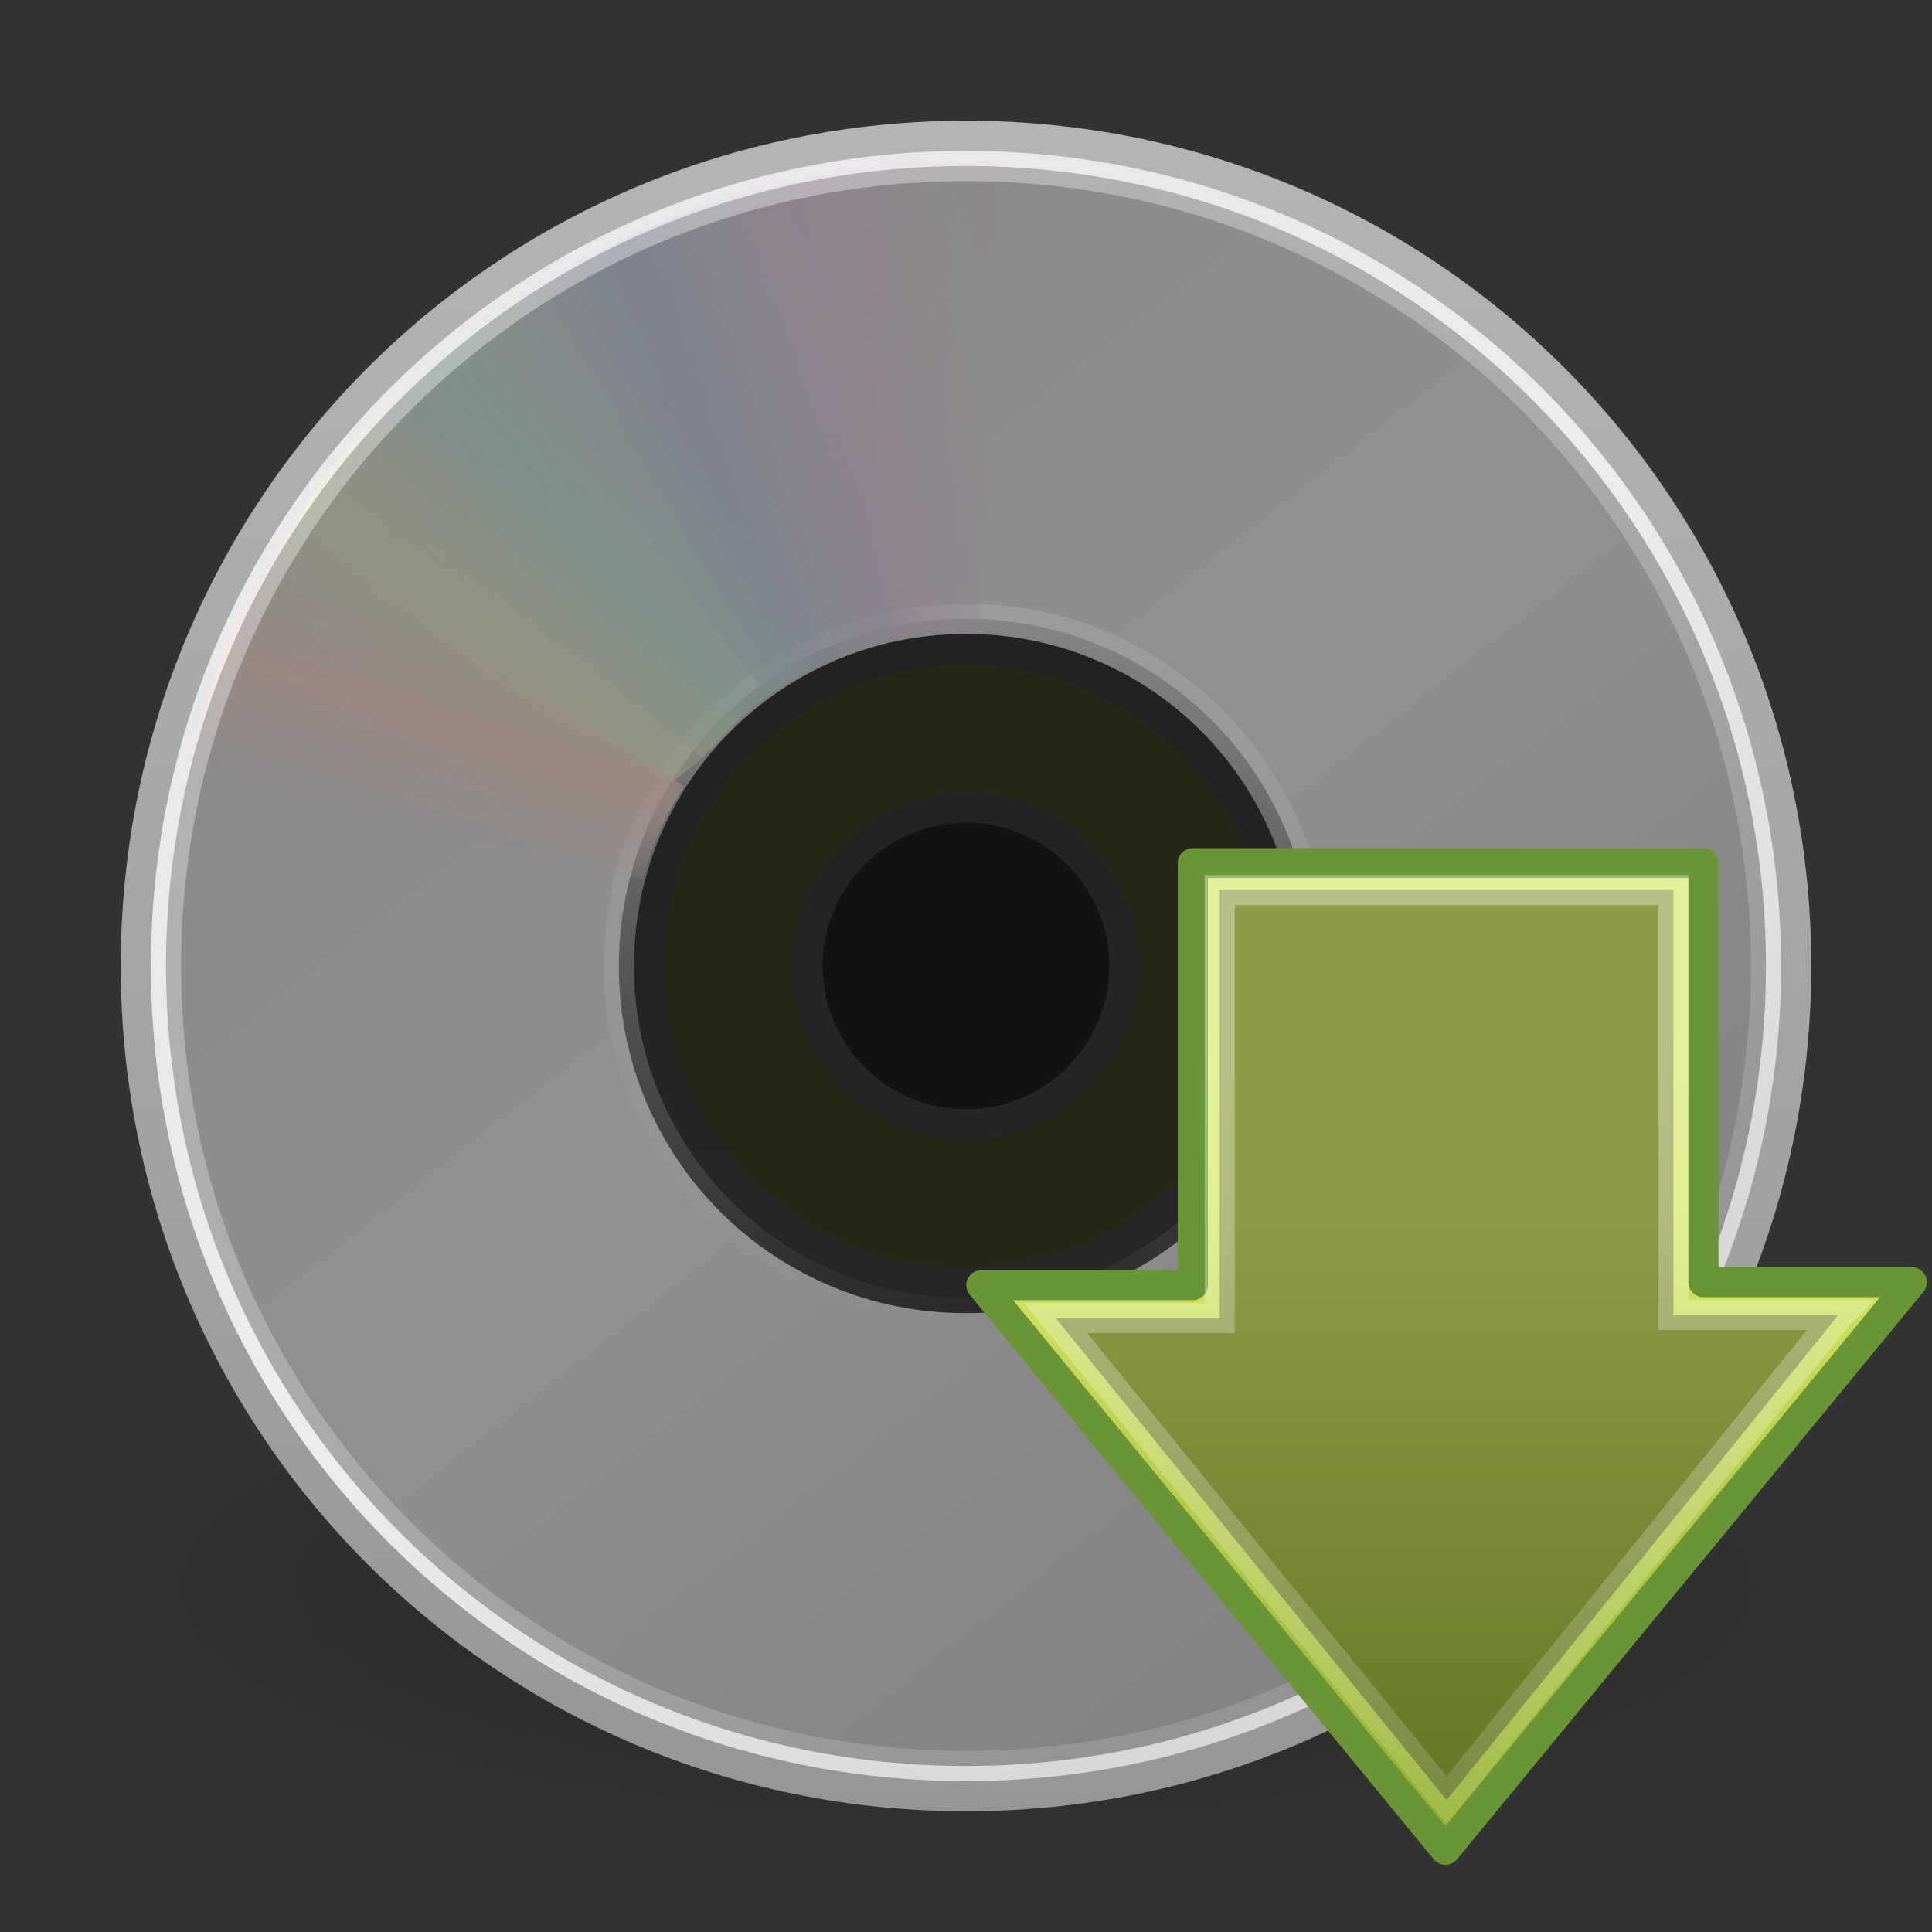 <?xml version="1.0" encoding="UTF-8" standalone="no"?>
<!-- Created with Inkscape (http://www.inkscape.org/) -->
<svg id="svg3310" xmlns="http://www.w3.org/2000/svg" height="64" width="64" version="1.0" xmlns:xlink="http://www.w3.org/1999/xlink">
 <rect width="100%" height="100%" fill="#333333" stroke="none"/>
 <defs id="defs3312">
  <linearGradient id="linearGradient2789" y2="25.411" gradientUnits="userSpaceOnUse" x2="57.726" gradientTransform="matrix(0 .718 -.695 0 51.285 15.158)" y1="25.411" x1="13.472">
   <stop id="stop4224" style="stop-color:#fff" offset="0"/>
   <stop id="stop4226" style="stop-color:#fff;stop-opacity:0" offset="1"/>
  </linearGradient>
  <linearGradient id="linearGradient2787" y2="20.71" gradientUnits="userSpaceOnUse" x2=".816" gradientTransform="matrix(0 -.602 -.584 0 46.953 46.614)" y1="20.71" x1="28.315">
   <stop id="stop2266" style="stop-color:#d7e866" offset="0"/>
   <stop id="stop2268" style="stop-color:#8cab2a" offset="1"/>
  </linearGradient>
  <radialGradient id="radialGradient2528" gradientUnits="userSpaceOnUse" cy="41.636" cx="23.335" gradientTransform="matrix(1.282 0 0 .376 2.094 36.861)" r="22.627">
   <stop id="stop23421" offset="0"/>
   <stop id="stop23423" style="stop-opacity:0" offset="1"/>
  </radialGradient>
  <linearGradient id="linearGradient2525" y2="45.033" gradientUnits="userSpaceOnUse" x2="-21.916" gradientTransform="matrix(1.341 0 0 1.341 67.234 -.195)" y1="3" x1="-21.916">
   <stop id="stop3774" style="stop-color:#b4b4b4" offset="0"/>
   <stop id="stop3776" style="stop-color:#969696" offset="1"/>
  </linearGradient>
  <linearGradient id="linearGradient2523" y2="14.203" gradientUnits="userSpaceOnUse" x2="35.391" gradientTransform="matrix(0 1.571 -1.571 0 68.3 -5.715)" y1="32.416" x1="12.274">
   <stop id="stop3265" style="stop-color:#dedbde" offset="0"/>
   <stop id="stop3267" style="stop-color:#e6e6e6" offset=".5"/>
   <stop id="stop3269" style="stop-color:#d2d2d2" offset="1"/>
  </linearGradient>
  <linearGradient id="linearGradient2519" y2="32.509" gradientUnits="userSpaceOnUse" x2="21.448" gradientTransform="matrix(1.312 0 0 1.312 0.5 0.5)" y1="15.5" x1="21.448">
   <stop id="stop3430" style="stop-color:#aaa" offset="0"/>
   <stop id="stop3432" style="stop-color:#d4d4d4" offset="1"/>
  </linearGradient>
  <linearGradient id="linearGradient2516" y2="45.962" xlink:href="#linearGradient6036" gradientUnits="userSpaceOnUse" x2="18.203" gradientTransform="matrix(.581 0 0 .581 17.857 17.478)" y1="4.038" x1="18.776"/>
  <linearGradient id="linearGradient2485" y2="20.613" xlink:href="#linearGradient3519" spreadMethod="reflect" gradientUnits="userSpaceOnUse" x2="9.73" y1="17.886" x1="10.609"/>
  <linearGradient id="linearGradient2483" y2="13.462" xlink:href="#linearGradient3511" spreadMethod="reflect" gradientUnits="userSpaceOnUse" x2="14.609" y1="16.188" x1="12.372"/>
  <linearGradient id="linearGradient2481" y2="10.732" xlink:href="#linearGradient3503" spreadMethod="reflect" gradientUnits="userSpaceOnUse" x2="16.994" y1="13.046" x1="14.085"/>
  <linearGradient id="linearGradient2479" y2="9.796" xlink:href="#linearGradient3495" spreadMethod="reflect" gradientUnits="userSpaceOnUse" x2="21.047" y1="11.2" x1="17.495"/>
  <linearGradient id="linearGradient2477" y2="9.862" xlink:href="#linearGradient3487" spreadMethod="reflect" gradientUnits="userSpaceOnUse" x2="24.274" y1="10.775" x1="20.58"/>
  <linearGradient id="linearGradient6036">
   <stop id="stop6038" style="stop-color:#fff" offset="0"/>
   <stop id="stop6040" style="stop-color:#fff;stop-opacity:0" offset="1"/>
  </linearGradient>
  <linearGradient id="linearGradient2507" y2="54.698" xlink:href="#linearGradient6036" gradientUnits="userSpaceOnUse" x2="48.799" gradientTransform="matrix(1.339 0 0 1.339 -.59 -1.464)" y1="3.61" x1="10.502"/>
  <linearGradient id="linearGradient3519">
   <stop id="stop3521" style="stop-color:#fcd9cd" offset="0"/>
   <stop id="stop3523" style="stop-color:#fcd9cd;stop-opacity:0" offset="1"/>
  </linearGradient>
  <linearGradient id="linearGradient3511">
   <stop id="stop3513" style="stop-color:#ebeec7" offset="0"/>
   <stop id="stop3515" style="stop-color:#ebeec7;stop-opacity:0" offset="1"/>
  </linearGradient>
  <linearGradient id="linearGradient3503">
   <stop id="stop3505" style="stop-color:#c4ebdd" offset="0"/>
   <stop id="stop3507" style="stop-color:#c4ebdd;stop-opacity:0" offset="1"/>
  </linearGradient>
  <linearGradient id="linearGradient3495">
   <stop id="stop3497" style="stop-color:#c1cbe4" offset="0"/>
   <stop id="stop3499" style="stop-color:#c1cbe4;stop-opacity:0" offset="1"/>
  </linearGradient>
  <linearGradient id="linearGradient3487">
   <stop id="stop3489" style="stop-color:#e6cde2" offset="0"/>
   <stop id="stop3491" style="stop-color:#e6cde2;stop-opacity:0" offset="1"/>
  </linearGradient>
 </defs>
 <g id="layer1">
  <path id="path23417" style="opacity:.3;fill:#101010-rule:evenodd;fill:url(#radialGradient2528)" d="m61 52.5c0.001 4.694-12.983 8.5-29 8.5s-29.002-3.806-29-8.5c-0.002-4.694 12.983-8.5 29-8.5s29.001 3.806 29 8.5z"/>
  <path id="path2781" style="stroke:url(#linearGradient2525);fill:#101010url(#linearGradient2523)" d="m59.5 32c0-15.243-12.257-27.5-27.5-27.5s-27.5 12.257-27.5 27.5 12.257 27.5 27.5 27.5 27.5-12.257 27.5-27.5zm-17 0c0 5.538-4.851 10.5-10.5 10.5-5.759 0-10.5-5.074-10.5-10.5 0-5.537 4.519-10.5 10.5-10.5s10.5 5.073 10.5 10.5z"/>
  <path id="path3418" style="stroke-linejoin:round;fill:#101010-opacity:.498;stroke:url(#linearGradient2519);fill:#bada55" d="m32 21.5c-5.796 0-10.5 4.704-10.5 10.5s4.704 10.5 10.5 10.5 10.5-4.704 10.5-10.5-4.704-10.5-10.5-10.5zm0 5.25c2.898 0 5.25 2.352 5.25 5.25s-2.352 5.25-5.25 5.25-5.25-2.352-5.25-5.25 2.352-5.25 5.25-5.25z"/>
  <path id="path3281" style="opacity:.8;stroke:url(#linearGradient2516);fill:#101010none" d="m32 20.5c-6.374 0-11.5 5.126-11.5 11.5s5.126 11.5 11.5 11.5 11.5-5.126 11.5-11.5-5.126-11.5-11.5-11.5z"/>
  <g id="g3527" transform="matrix(1.333 0 0 1.333 -0 .059)">
   <path id="path3296" style="opacity:.8;fill:#101010url(#linearGradient2477)" d="m15.857 5.731l4.768 10.613c1.035-0.459 2.17-0.719 3.375-0.719h0.094l0.014-11.62c-2.942-0.071-5.543 0.657-8.251 1.726z" transform="matrix(1 .028 -.028 1 .692 -.671)"/>
   <path id="path3308" style="opacity:.8;fill:#101010url(#linearGradient2479)" d="m12.121 7.906l6.931 9.36c0.914-0.67 1.966-1.167 3.143-1.425 0.031-0.007 0.06-0.014 0.092-0.02l-2.43-11.395c-2.889 0.562-5.319 1.856-7.736 3.48z"/>
   <path id="path3310" style="opacity:.8;fill:#101010url(#linearGradient2481)" d="m8.252 11.647l9.214 7.155c0.709-0.883 1.597-1.636 2.667-2.19 0.028-0.014 0.054-0.028 0.083-0.043l-5.35-10.318c-2.645 1.29-4.7 3.201-6.614 5.396z"/>
   <path id="path3312" style="opacity:.8;fill:#101010url(#linearGradient2483)" d="m5.633 16.074c7.175 2.242 7.85 7.031 12.777 1.754l-7.91-8.696c-2.221 1.931-3.587 4.327-4.867 6.942z"/>
   <path id="path3314" style="opacity:.8;fill:#101010url(#linearGradient2485)" d="m7.155 13.193c-1.183 1.752-1.908 3.637-2.525 5.644l11.339 2.975c0.215-0.763 0.518-1.514 0.969-2.218 0.017-0.027 0.044-0.067 0.062-0.094l-9.845-6.307z"/>
  </g>
  <path id="path3272" style="opacity:.4;stroke:url(#linearGradient2507);fill:#101010none" d="m32 5.5c-14.689 0-26.5 11.811-26.5 26.5s11.811 26.5 26.5 26.5 26.5-11.811 26.5-26.5-11.811-26.5-26.5-26.5z"/>
  <g id="g3297" transform="matrix(-1.333 0 0 -1.333 64 64.047)">
   <path id="path3299" style="opacity:.8;fill:#101010url(#linearGradient2477)" d="m15.857 5.731l4.768 10.613c1.035-0.459 2.17-0.719 3.375-0.719h0.094l0.014-11.62c-2.942-0.071-5.543 0.657-8.251 1.726z" transform="matrix(1 .028 -.028 1 .692 -.671)"/>
   <path id="path3301" style="opacity:.8;fill:#101010url(#linearGradient2479)" d="m12.121 7.906l6.931 9.36c0.914-0.67 1.966-1.167 3.143-1.425 0.031-0.007 0.06-0.014 0.092-0.02l-2.43-11.395c-2.889 0.562-5.319 1.856-7.736 3.48z"/>
   <path id="path3303" style="opacity:.8;fill:#101010url(#linearGradient2481)" d="m8.252 11.647l9.214 7.155c0.709-0.883 1.597-1.636 2.667-2.19 0.028-0.014 0.054-0.028 0.083-0.043l-5.35-10.318c-2.645 1.29-4.7 3.201-6.614 5.396z"/>
   <path id="path3305" style="opacity:.8;fill:#101010url(#linearGradient2483)" d="m5.633 16.074c7.175 2.242 7.85 7.031 12.777 1.754l-7.91-8.696c-2.221 1.931-3.587 4.327-4.867 6.942z"/>
   <path id="path3307" style="opacity:.8;fill:#101010url(#linearGradient2485)" d="m7.155 13.193c-1.183 1.752-1.908 3.637-2.525 5.644l11.339 2.975c0.215-0.763 0.518-1.514 0.969-2.218 0.017-0.027 0.044-0.067 0.062-0.094l-9.845-6.307z"/>
  </g>
 </g>
 <g id="g2783" transform="matrix(1.339 0 0 1.333 3.733 .609)">
  <path id="path3288" style="stroke-linejoin:round;stroke:#699536;stroke-linecap:round;stroke-width:.745;fill:#101010url(#linearGradient2787)" d="m44.511 31.406l-11.54 14.105-11.482-14.03h5.233v-10.488h12.631v10.413h5.158z"/>
  <path id="path3290" style="opacity:0.354;stroke:url(#linearGradient2789);stroke-width:.744;fill:#101010none" d="m42.691 32.225l-9.691 12.05-9.671-11.975h4.058v-10.637h11.225v10.562h4.079z"/>
 </g>
</svg>